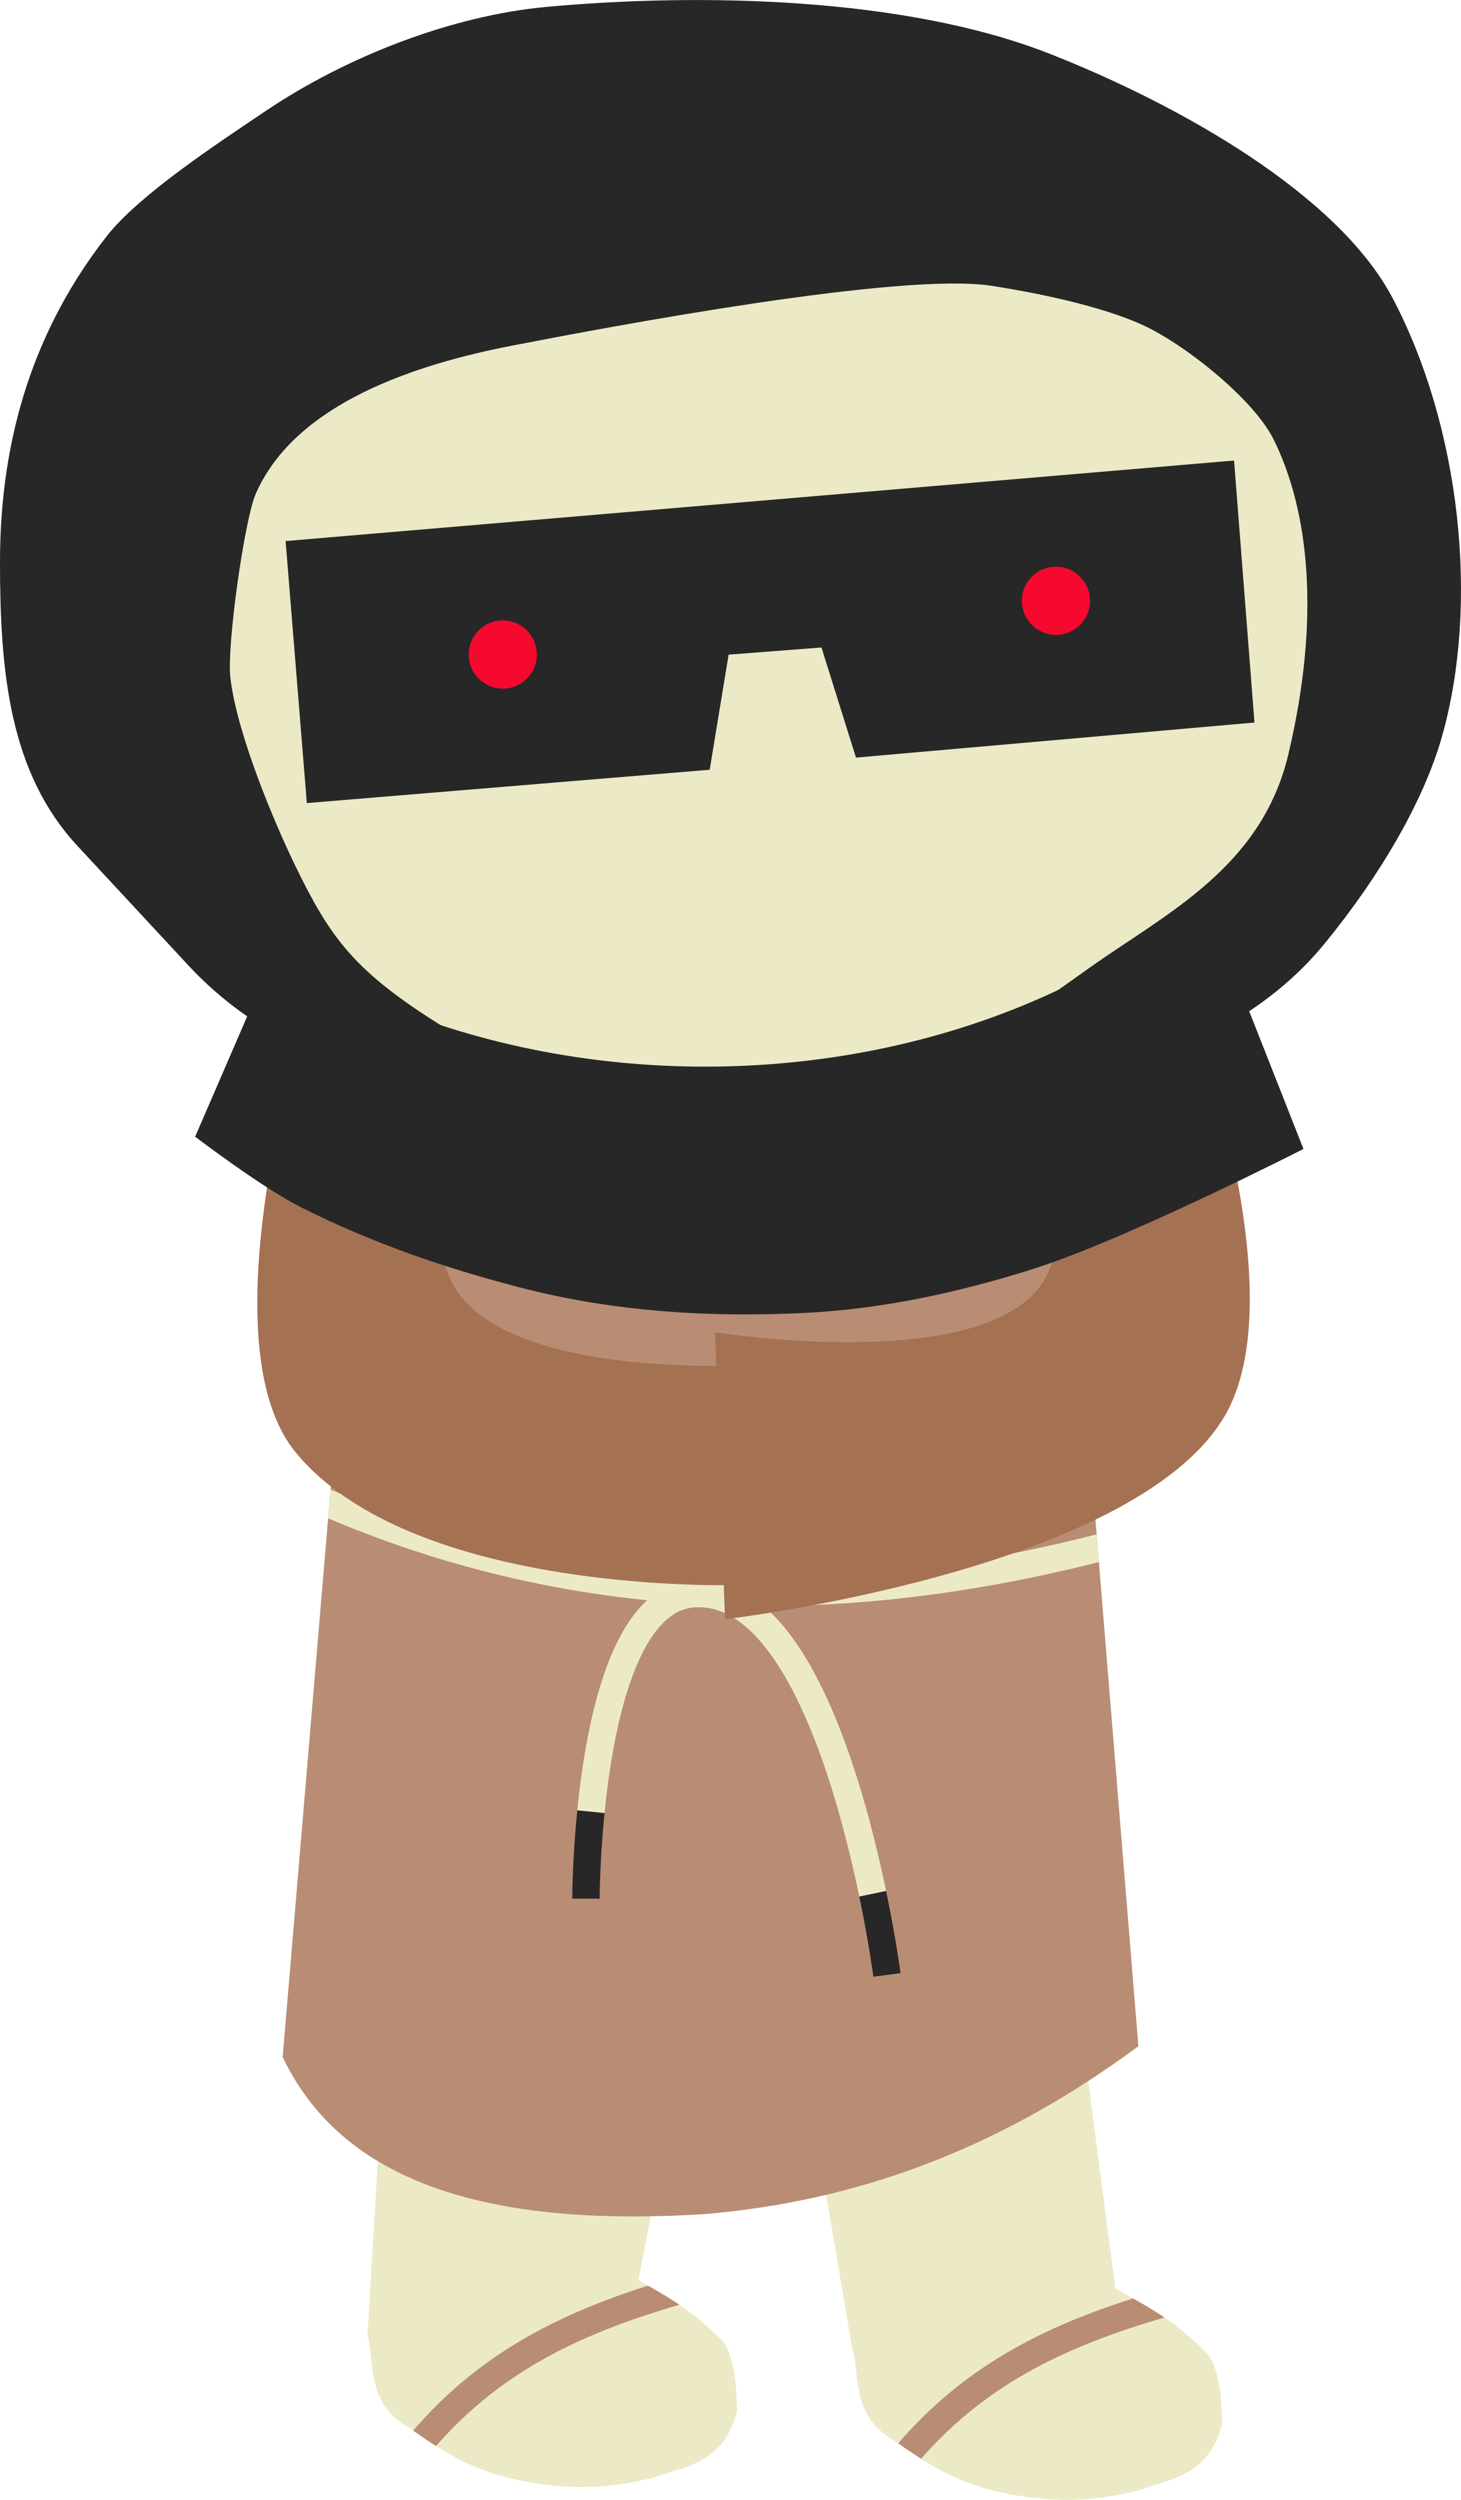<?xml version="1.0" encoding="UTF-8" standalone="no"?>
<!-- Created with Inkscape (http://www.inkscape.org/) -->

<svg
   width="36.012mm"
   height="61.591mm"
   viewBox="0 0 36.012 61.591"
   version="1.1"
   id="svg23291"
   inkscape:version="1.2 (dc2aedaf03, 2022-05-15)"
   sodipodi:docname="kretsn.svg"
   xmlns:inkscape="http://www.inkscape.org/namespaces/inkscape"
   xmlns:sodipodi="http://sodipodi.sourceforge.net/DTD/sodipodi-0.dtd"
   xmlns="http://www.w3.org/2000/svg"
   xmlns:svg="http://www.w3.org/2000/svg">
  <sodipodi:namedview
     id="namedview23293"
     pagecolor="#ffffff"
     bordercolor="#000000"
     borderopacity="0.25"
     inkscape:showpageshadow="2"
     inkscape:pageopacity="0.0"
     inkscape:pagecheckerboard="0"
     inkscape:deskcolor="#d1d1d1"
     inkscape:document-units="mm"
     showgrid="false"
     inkscape:zoom="0.70199214"
     inkscape:cx="562.68436"
     inkscape:cy="125.35753"
     inkscape:window-width="1920"
     inkscape:window-height="986"
     inkscape:window-x="-11"
     inkscape:window-y="-11"
     inkscape:window-maximized="1"
     inkscape:current-layer="layer1" />
  <defs
     id="defs23288">
    <clipPath
       clipPathUnits="userSpaceOnUse"
       id="clipPath2331">
      <path
         style="display:inline;opacity:1;fill:#eceac6;stroke:none;stroke-width:0.32;stroke-linecap:butt;stroke-linejoin:bevel;stroke-dasharray:none;stroke-opacity:1"
         d="m 161.084,234.512 c 0.895,0.622 1.557,1.065 2.823,1.316 1.164,0.212 2.053,0.195 3.216,-0.094 0.775,-0.284 1.701,-0.342 2.042,-1.617 0,-0.616 -0.079,-1.467 -0.392,-1.781 -0.482,-0.482 -0.931,-0.827 -1.561,-1.19 -1.084,-0.626 -1.735,-0.998 -3.729,-1.349 -1.116,-0.071 -1.647,0.26 -2.433,0.741 -0.516,0.383 -0.746,0.444 -0.984,1.679 0.168,0.844 -0.002,1.706 1.018,2.295 z"
         id="path2333"
         sodipodi:nodetypes="cccccccccc"
         inkscape:label="Fot" />
    </clipPath>
    <clipPath
       clipPathUnits="userSpaceOnUse"
       id="clipPath23259">
      <path
         style="display:inline;opacity:1;fill:#eceac6;stroke:none;stroke-width:0.32;stroke-linecap:butt;stroke-linejoin:bevel;stroke-dasharray:none;stroke-opacity:1"
         d="m 161.084,234.512 c 0.895,0.622 1.557,1.065 2.823,1.316 1.164,0.212 2.053,0.195 3.216,-0.094 0.775,-0.284 1.701,-0.342 2.042,-1.617 0,-0.616 -0.079,-1.467 -0.392,-1.781 -0.482,-0.482 -0.931,-0.827 -1.561,-1.19 -1.084,-0.626 -1.735,-0.998 -3.729,-1.349 -1.116,-0.071 -1.647,0.26 -2.433,0.741 -0.516,0.383 -0.746,0.444 -0.984,1.679 0.168,0.844 -0.002,1.706 1.018,2.295 z"
         id="path23257"
         sodipodi:nodetypes="cccccccccc"
         inkscape:label="Fot" />
    </clipPath>
    <clipPath
       clipPathUnits="userSpaceOnUse"
       id="clipPath7466">
      <path
         style="display:inline;opacity:1;fill:none;fill-opacity:1;stroke:#eceac6;stroke-width:0;stroke-linecap:butt;stroke-linejoin:bevel;stroke-dasharray:none;stroke-opacity:1"
         d="m 234.957,194.293 -2.53,29.958 c 1.314,2.756 4.431,4.249 10.398,3.871 3.698,-0.31 7.225,-1.566 10.695,-4.137 l -2.441,-29.919 z"
         id="path7468"
         sodipodi:nodetypes="cccccc"
         inkscape:label="Överkropp" />
    </clipPath>
  </defs>
  <g
     inkscape:label="Lager 1"
     inkscape:groupmode="layer"
     id="layer1"
     transform="translate(43.636,-115.443)">
    <g
       id="g1013"
       inkscape:label="Kretsn"
       transform="translate(-194.635,-59.251)"
       style="display:inline"
       sodipodi:insensitive="true">
      <g
         id="g2390"
         inkscape:label="Underkropp">
        <path
           style="display:inline;opacity:1;fill:#eceac6;stroke:none;stroke-width:0.32;stroke-linecap:butt;stroke-linejoin:bevel;stroke-dasharray:none;stroke-opacity:1"
           d="m 173.04,234.826 c 0.895,0.622 1.557,1.065 2.823,1.316 1.164,0.212 2.053,0.195 3.216,-0.094 0.775,-0.284 1.701,-0.342 2.042,-1.617 0,-0.616 -0.079,-1.467 -0.392,-1.781 -0.482,-0.482 -0.931,-0.827 -1.561,-1.19 -1.084,-0.626 -1.735,-0.998 -3.729,-1.349 -1.116,-0.071 -1.647,0.26 -2.433,0.741 -0.516,0.383 -0.746,0.444 -0.984,1.679 0.168,0.844 -0.002,1.706 1.018,2.295 z"
           id="path2338"
           sodipodi:nodetypes="cccccccccc"
           inkscape:label="Fot" />
        <path
           style="display:inline;opacity:1;fill:#eceac6;stroke:none;stroke-width:0.32;stroke-linecap:butt;stroke-linejoin:bevel;stroke-dasharray:none;stroke-opacity:1"
           d="m 161.084,234.512 c 0.895,0.622 1.557,1.065 2.823,1.316 1.164,0.212 2.053,0.195 3.216,-0.094 0.775,-0.284 1.701,-0.342 2.042,-1.617 0,-0.616 -0.079,-1.467 -0.392,-1.781 -0.482,-0.482 -0.931,-0.827 -1.561,-1.19 -1.084,-0.626 -1.735,-0.998 -3.729,-1.349 -1.116,-0.071 -1.647,0.26 -2.433,0.741 -0.516,0.383 -0.746,0.444 -0.984,1.679 0.168,0.844 -0.002,1.706 1.018,2.295 z"
           id="path12021-5"
           sodipodi:nodetypes="cccccccccc"
           inkscape:label="Fot" />
        <path
           style="display:inline;opacity:1;fill:#eceac6;stroke:none;stroke-width:0.283;stroke-linecap:butt;stroke-linejoin:bevel;stroke-dasharray:none;stroke-opacity:1"
           d="m 161.087,214.871 -1.032,17.388 c 0.924,0.619 2.009,0.893 3.151,1.044 1.667,0.148 2.322,-0.211 3.151,-0.482 l 3.043,-15.662 2.608,15.421 c 0.731,0.731 2.021,0.844 3.21,0.846 2.096,0 2.587,-0.456 3.473,-0.826 l -2.336,-17.85 z"
           id="path12013-1"
           sodipodi:nodetypes="cccccccccc"
           inkscape:label="Ben" />
        <path
           style="display:inline;fill:none;fill-opacity:1;stroke:#b98d73;stroke-width:0.675;stroke-linejoin:bevel;stroke-opacity:1"
           d="m 161.185,235.108 c 1.874,-2.362 4.262,-3.33 6.747,-4.035"
           id="path373"
           sodipodi:nodetypes="cc"
           clip-path="url(#clipPath2331)"
           inkscape:label="Sandal" />
        <path
           style="display:inline;fill:none;fill-opacity:1;stroke:#b98d73;stroke-width:0.675;stroke-linejoin:bevel;stroke-opacity:1"
           d="m 161.185,235.108 c 1.874,-2.362 4.262,-3.33 6.747,-4.035"
           id="path2340"
           sodipodi:nodetypes="cc"
           clip-path="url(#clipPath2331)"
           transform="translate(11.956,0.314)"
           inkscape:label="Sandal" />
      </g>
      <g
         id="g4769"
         inkscape:label="Överkropp"
         style="display:inline"
         transform="translate(-74.461,1.123)">
        <path
           style="display:inline;opacity:1;fill:#b98d73;fill-opacity:1;stroke:none;stroke-width:0.49;stroke-linecap:butt;stroke-linejoin:bevel;stroke-dasharray:none;stroke-opacity:1"
           d="m 234.957,194.293 -2.53,29.958 c 1.314,2.756 4.431,4.249 10.398,3.871 3.698,-0.31 7.225,-1.566 10.695,-4.137 l -2.441,-29.919 z"
           id="path11251-4"
           sodipodi:nodetypes="cccccc"
           inkscape:label="Överkropp" />
        <path
           id="path4106"
           style="display:inline;fill:none;fill-opacity:1;stroke:#eceac6;stroke-width:0.675;stroke-linejoin:bevel;stroke-dasharray:none;stroke-opacity:1"
           d="m 233.038,210.387 c 6.46,2.935 13.178,3.019 19.954,1.205"
           inkscape:label="Övre rep"
           clip-path="url(#clipPath7466)" />
        <path
           id="path7565"
           style="fill:none;fill-opacity:1;stroke:#eceac6;stroke-width:0.675;stroke-linejoin:bevel;stroke-dasharray:none;stroke-opacity:1"
           d="m 240.025,218.208 c 0.218,-2.182 0.829,-5.262 2.535,-5.372 2.473,-0.16 3.828,4.589 4.411,7.394"
           inkscape:label="Hängande rep" />
        <path
           id="path7552"
           style="display:inline;fill:#272727;fill-opacity:1;stroke:#272727;stroke-width:0.675;stroke-linejoin:bevel;stroke-dasharray:none;stroke-opacity:1"
           d="m 246.971,220.23 c 0.243,1.168 0.351,1.999 0.351,1.999"
           inkscape:label="Svart ände 2" />
        <path
           id="path8253"
           style="fill:#272727;fill-opacity:1;stroke:#272727;stroke-width:0.675;stroke-linejoin:bevel;stroke-dasharray:none;stroke-opacity:1"
           d="m 239.903,220.35 c 0,0 6.4e-4,-0.933 0.122,-2.141"
           inkscape:label="Svart ände 1" />
        <path
           style="fill:#a57153;fill-opacity:1;stroke:none;stroke-width:0.622;stroke-linejoin:bevel;stroke-dasharray:none;stroke-opacity:1"
           d="m 250.339,198.471 c 0,0 2.141,5.024 0.731,6.827 -1.655,2.116 -7.985,1.097 -7.985,1.097 l 0.244,7.071 c 0,0 10.063,-1.182 12.313,-4.998 1.985,-3.367 -1.402,-11.642 -1.402,-11.642 z"
           id="path8398"
           sodipodi:nodetypes="csccscc"
           inkscape:label="Arm 2" />
        <path
           style="fill:#a57153;fill-opacity:1;stroke:none;stroke-width:0.622;stroke-linejoin:bevel;stroke-dasharray:none;stroke-opacity:1"
           d="m 237.349,198.704 c 0,0 -1.824,4.489 -0.731,6.499 1.328,2.444 7.611,1.986 7.611,1.986 l -0.571,5.434 c 0,0 -8.005,0.268 -10.91,-3.268 -2.481,-3.02 0.7,-12.297 0.7,-12.297 z"
           id="path11847"
           sodipodi:nodetypes="csccscc"
           inkscape:label="Arm 1" />
      </g>
      <g
         id="g1101"
         inkscape:label="Huvud"
         style="display:inline"
         transform="translate(-74.461,1.123)">
        <path
           style="display:inline;fill:#272727;fill-opacity:1;stroke:none;stroke-width:0.806;stroke-linejoin:bevel;stroke-dasharray:none;stroke-opacity:1"
           d="m 255.056,195.454 2.533,6.425 c 0,0 -4.389,2.239 -6.674,2.96 -1.821,0.575 -3.689,0.979 -5.562,1.077 -2.367,0.123 -4.769,-0.023 -7.091,-0.628 -1.825,-0.475 -3.613,-1.08 -5.401,-1.982 -0.959,-0.484 -2.591,-1.729 -2.591,-1.729 l 2.649,-6.123 z"
           id="path11941"
           sodipodi:nodetypes="ccssssccc"
           inkscape:label="Cape" />
        <ellipse
           style="display:inline;fill:#eceac6;fill-opacity:1;stroke:none;stroke-width:0.402"
           id="path2123-3"
           cx="163.788"
           cy="255.461"
           rx="16.55"
           ry="12.645"
           inkscape:label="Huvud"
           transform="translate(79.053,-68.255)" />
        <path
           style="fill:#272727;fill-opacity:1;stroke:none;stroke-width:0.16;stroke-linejoin:bevel;stroke-dasharray:none;stroke-opacity:1"
           d="m 241.975,201.533 c -4.818,-0.589 -9.18,-1.279 -11.863,-4.167 L 227.37,194.414 c -1.676,-1.805 -1.911,-4.283 -1.91,-7.006 0.002,-3.116 0.874,-5.772 2.634,-8.022 0.792,-1.012 2.731,-2.284 3.904,-3.074 2.009,-1.353 4.607,-2.359 6.94,-2.572 3.751,-0.343 8.813,-0.254 12.399,1.157 3.259,1.283 7.105,3.479 8.443,6.007 1.67,3.156 2.161,7.532 1.216,10.839 -0.435,1.522 -1.473,3.35 -2.88,5.069 -1.976,2.415 -5.136,3.413 -9.604,4.27 -1.836,0.353 -2.655,0.435 -4.543,0.456 -0.979,0.011 -1.877,0.009 -1.995,-0.005 z m 2.118,-0.412 c 3.486,-0.241 5.95,-2.089 8.209,-3.697 1.863,-1.327 4.246,-2.456 4.913,-5.262 0.804,-3.38 0.508,-6.015 -0.364,-7.768 -0.45,-0.906 -1.93,-2.144 -3.024,-2.717 -0.939,-0.492 -2.602,-0.86 -3.935,-1.065 -2.22,-0.341 -9.275,0.983 -11.816,1.476 -2.306,0.448 -5.339,1.396 -6.318,3.664 -0.266,0.617 -0.714,3.716 -0.619,4.522 0.163,1.386 1.086,3.573 1.602,4.633 0.859,1.767 1.448,2.577 3.512,3.879 1.737,1.095 3.404,2.146 5.568,2.331 0.885,0.075 1.239,0.076 2.272,0.004 z"
           id="path16628"
           sodipodi:nodetypes="csscssssssssccccssssssssssccc"
           inkscape:label="Luva" />
        <g
           id="g1007"
           inkscape:label="Glasögon"
           transform="matrix(1.015,-0.031,0.031,1.015,99.338,-28.607)"
           style="display:inline">
          <path
             style="opacity:1;fill:#272727;fill-opacity:1;stroke:none;stroke-width:0.367;stroke-linejoin:bevel;stroke-opacity:1"
             d="m 124.593,216.129 23.071,-1.25 0.301,6.369 -9.694,0.555 -0.756,-2.696 -2.258,0.105 -0.544,2.777 -9.799,0.51 z"
             id="path2545" />
          <circle
             style="fill:#f6092f;fill-opacity:1;stroke-width:0.158;stroke-linejoin:bevel"
             id="path349"
             cx="129.778"
             cy="219.042"
             r="0.827" />
          <circle
             style="fill:#f6092f;fill-opacity:1;stroke-width:0.158;stroke-linejoin:bevel"
             id="circle1002"
             cx="143.239"
             cy="218.149"
             r="0.827" />
        </g>
      </g>
    </g>
  </g>
</svg>

